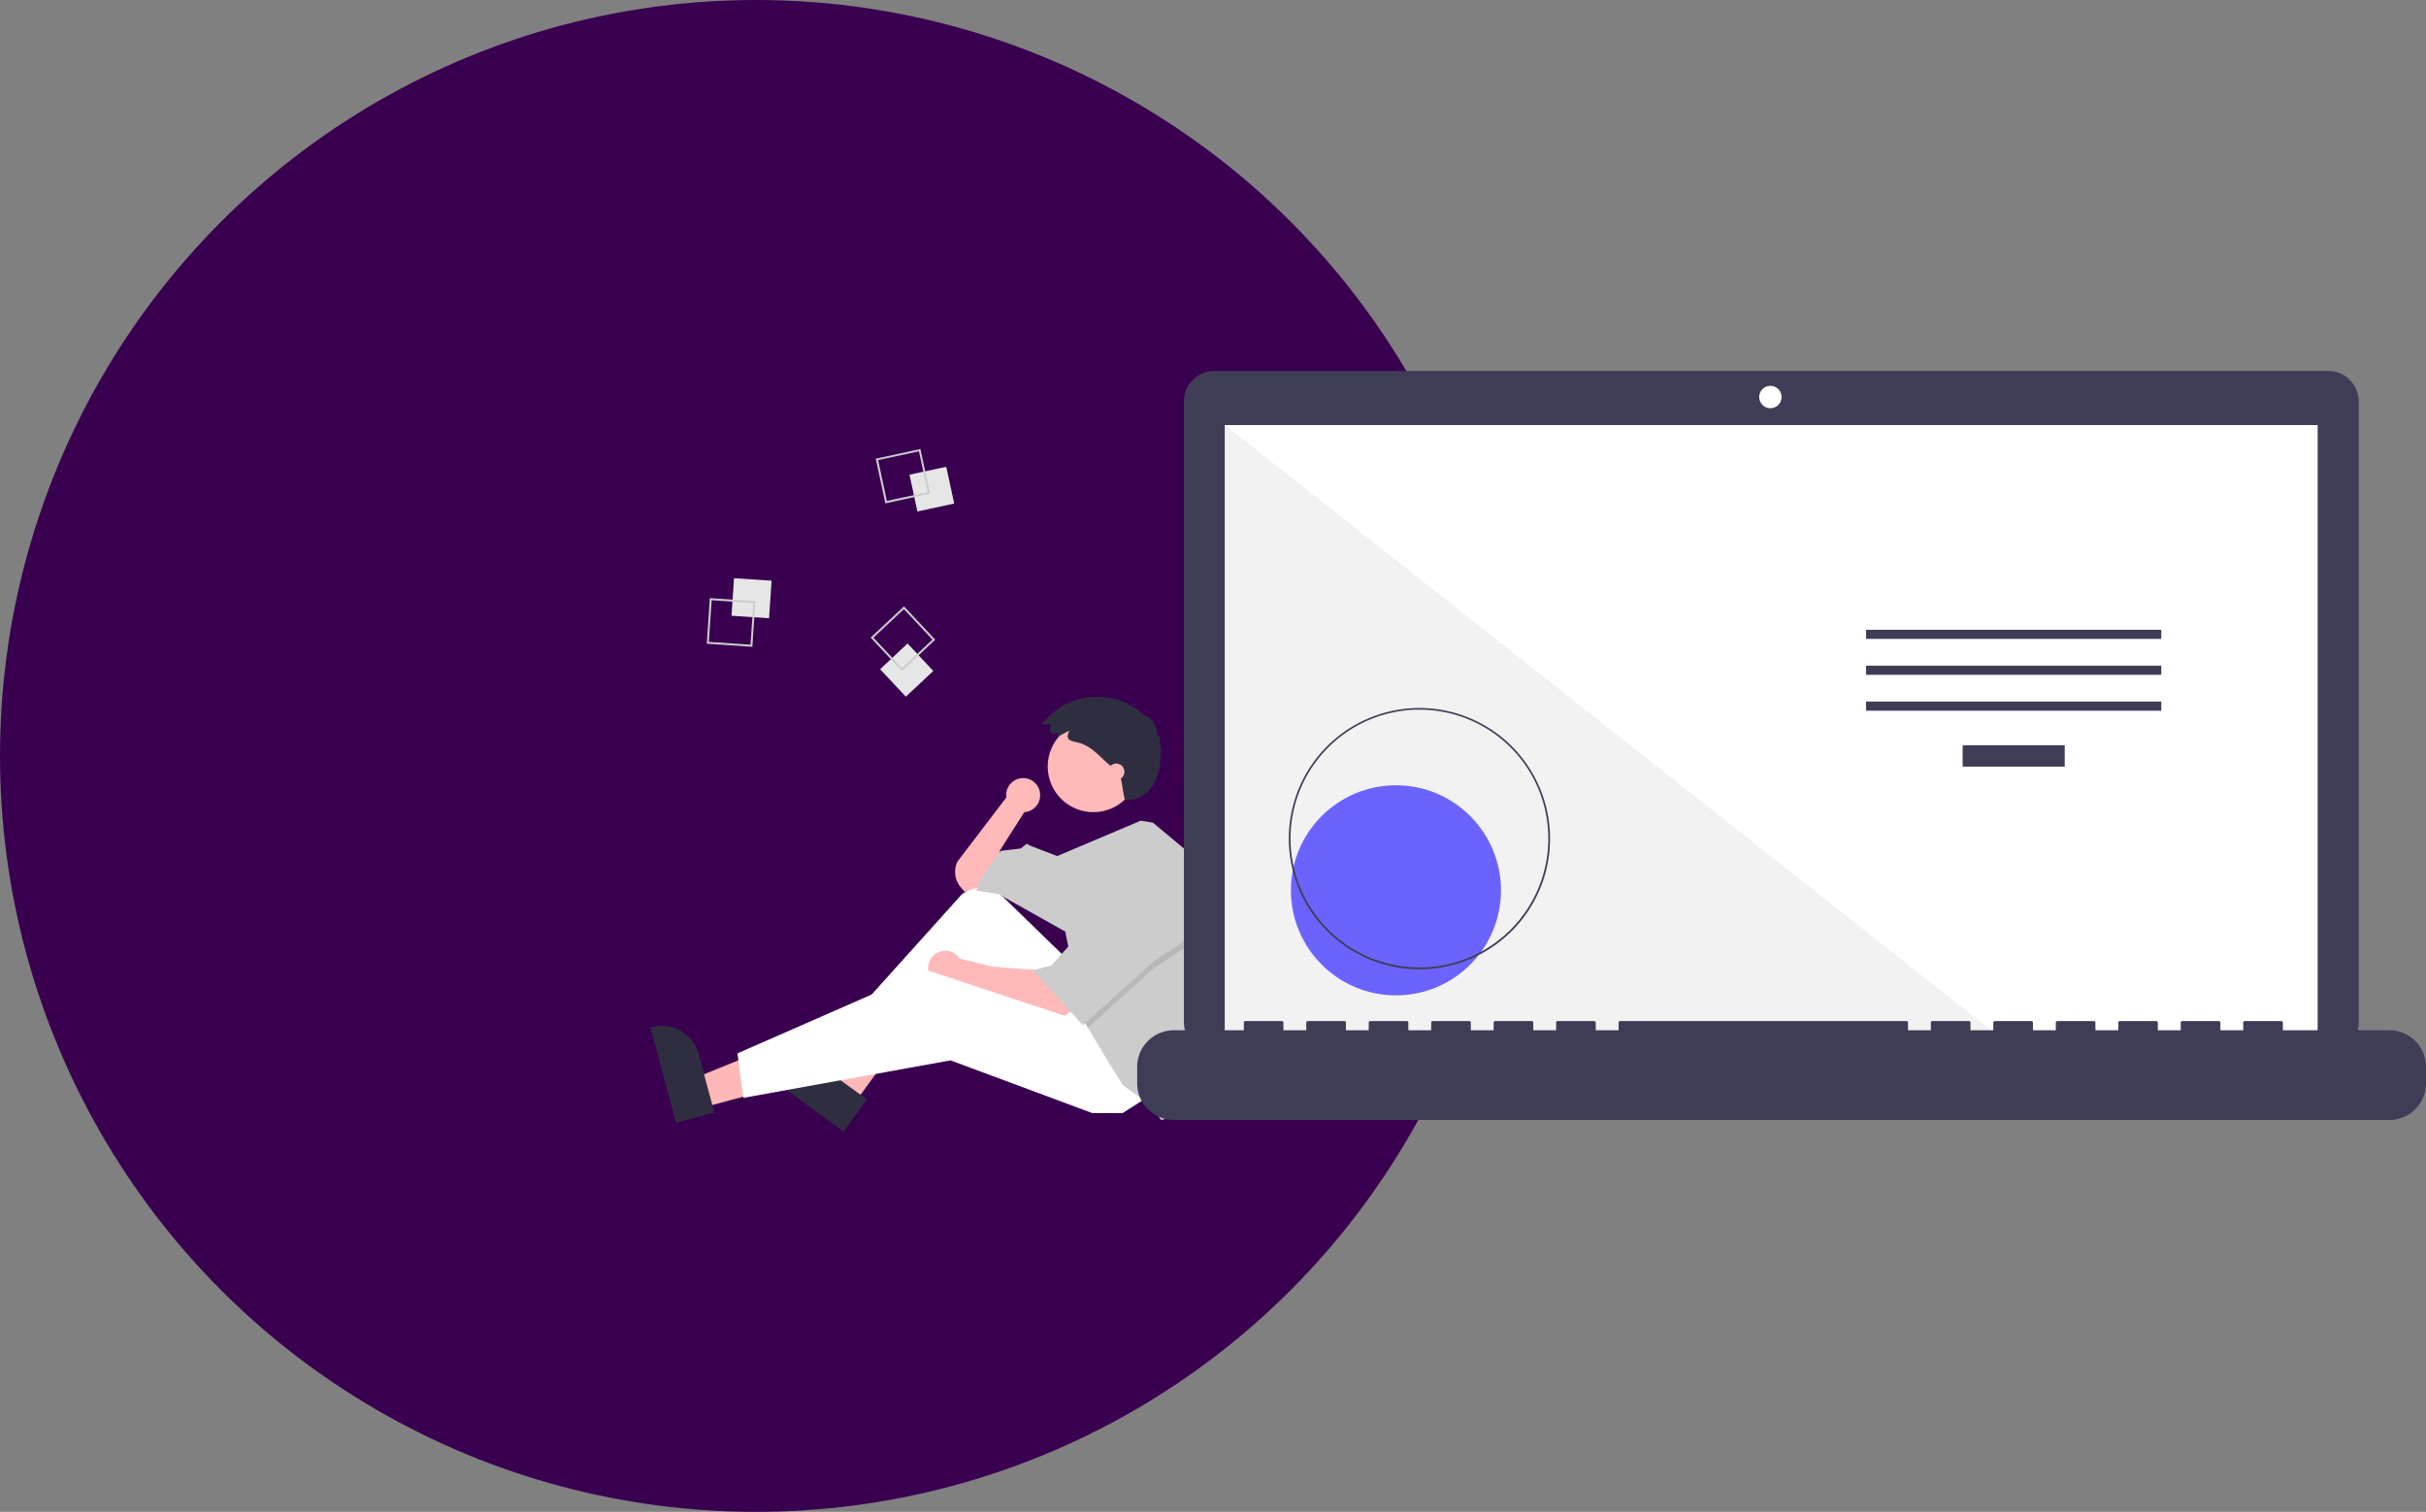 <svg xmlns="http://www.w3.org/2000/svg" viewBox="0 0 1392.95 868"><rect x="0" y="0" width="1392.95" height="868" fill="#808080" stroke="none"/><defs><style>.cls-1{fill:#390050;}.cls-2{fill:#ffb9b9;}.cls-3{fill:#ffb8b8;}.cls-4{fill:#2f2e41;}.cls-5{fill:#fff;}.cls-6{fill:#ccc;}.cls-7{opacity:0.1;isolation:isolate;}.cls-8{fill:#e6e6e6;}.cls-9{fill:#3f3d56;}.cls-10{fill:#f2f2f2;}.cls-11{fill:#6c63ff;}</style></defs><g id="Layer_2" data-name="Layer 2"><g id="Layer_2-2" data-name="Layer 2"><circle class="cls-1" cx="434" cy="434" r="434"/></g><g id="Layer_1-2" data-name="Layer 1"><path class="cls-2" d="M597.23,456.55a9.75,9.75,0,1,0-19.5-.14,9.59,9.59,0,0,0,.1,1.42l-28,36.69a13.58,13.58,0,0,0,1.84,14.91l2.2,2.57,10.08-2,11.43-10.08L574,488.47l14.12-22.19h0A9.74,9.74,0,0,0,597.23,456.55Z"/><polygon class="cls-3" points="403.51 635.9 398.93 618.92 462.26 593.2 469.01 618.27 403.51 635.9"/><path class="cls-4" d="M388.21,644.67l-14.75-54.76.7-.19a22.07,22.07,0,0,1,27,15.57h0l9,33.44Z"/><polygon class="cls-3" points="490.74 633.19 476.52 622.85 509.65 563.06 530.64 578.32 490.74 633.19"/><path class="cls-4" d="M484.34,649.62l-45.86-33.36.42-.58a22.07,22.07,0,0,1,30.83-4.87h0l28,20.37Z"/><path class="cls-5" d="M611.66,549.64l-35.8-34.77a18.08,18.08,0,0,0-23.67-1.33l-67.58,75.09,6.05,9.41,64.53-43.7,43.69,57.14,41.68-20.83Z"/><path class="cls-2" d="M596.2,557,570,555l-19-4.61a9.8,9.8,0,1,0-1.85,12.66h0l11.43,4.71,49.07,16.8,6.05-4.7Z"/><polygon class="cls-5" points="659.38 629.63 644.6 639.04 627.12 639.04 545.78 608.79 426.8 630.31 423.44 604.76 532.34 557.03 627.79 588.63 659.38 629.63"/><circle class="cls-2" cx="627.79" cy="440.07" r="26.22"/><path class="cls-6" d="M695.62,544.74a150.76,150.76,0,0,1-7.38,46.59l-2,6-9.41,43-10.08,2.69-7.4-9.41L644.6,622.91l-10.76-17.48-9.22-15.36-2.88-4.8-10.08-50.42-38.32-21.51-12.77-2,2.69-7.39,11.43-15.46,11.42-1.35,3.36-2.69,2.69,1.35L607,491.49l48-20.31,7,1.15,24.2,20.17A150.23,150.23,0,0,1,695.62,544.74Z"/><polygon class="cls-7" points="688.29 538.88 662.75 555.69 624.62 590.07 621.74 585.27 613.67 544.93 615.69 544.93 636.53 506.62 688.29 538.88"/><polygon class="cls-6" points="636.53 502.58 615.69 540.9 603.59 554.35 592.84 557.03 621.74 588.63 662.75 551.66 688.29 534.85 636.53 502.58"/><path class="cls-4" d="M607.4,420.57l-2.84,1.1a4,4,0,0,1-1.06-5.51h0l0-.07-5.25-.24a39.63,39.63,0,0,1,55.49-7.9,39.23,39.23,0,0,1,3.68,3.13c.24-.82,2.84.78,3.91,2.4.35-1.34,2.8,5.14,3.66,9.71.4-1.52,1.94.94.59,3.3.86-.13,1.24,2.06.58,3.28.93-.44.78,2.16-.24,3.91,1.34-.12-.11,27.33-20.11,25.33-1.39-6.4-1-6-2.64-14.23-.76-.81-1.6-1.55-2.43-2.28l-4.51-4c-5.25-4.63-10-10.34-17-12.08-4.8-1.19-7.84-1.45-5.22-6.87-2.36,1-4.57,2.46-7,3.37A23.47,23.47,0,0,0,607.4,420.57Z"/><circle class="cls-2" cx="640.9" cy="443.09" r="4.71"/><rect class="cls-8" x="420.72" y="332.65" width="21.61" height="21.61" transform="translate(60.15 751.21) rotate(-86.19)"/><path class="cls-6" d="M407.55,343.41l26.18,1.74L432,371.33l-26.18-1.74Zm25,2.8-23.91-1.59L407,368.53l23.91,1.59Z"/><rect class="cls-8" x="524.22" y="270.05" width="21.61" height="21.61" transform="translate(-47.06 118.66) rotate(-12.13)"/><path class="cls-6" d="M528.49,257.79,534,283.44,508.34,289l-5.51-25.65Zm4.15,24.77-5-23.42-23.42,5,5,23.43Z"/><rect class="cls-8" x="509.81" y="373.95" width="21.61" height="21.61" transform="translate(-122.38 459.85) rotate(-43.13)"/><path class="cls-6" d="M537,367.27l-19.15,17.94-17.94-19.15,19.15-17.94Zm-19.1,16.33,17.49-16.38L519,349.73l-17.49,16.38Z"/><path class="cls-9" d="M1336.74,212.94H697.36a17.59,17.59,0,0,0-17.6,17.59h0V586.79a17.59,17.59,0,0,0,17.6,17.59h639.38a17.59,17.59,0,0,0,17.6-17.59V230.53a17.59,17.59,0,0,0-17.6-17.59Z"/><rect class="cls-5" x="703.35" y="244.04" width="627.39" height="353.91"/><circle class="cls-5" cx="1016.51" cy="227.95" r="6.43"/><polygon class="cls-10" points="1151.32 597.95 703.36 597.95 703.36 244.04 1151.32 597.95"/><circle class="cls-11" cx="801.52" cy="511.16" r="60.31"/><path class="cls-9" d="M815,556.49a75,75,0,1,1,75-75,75,75,0,0,1-75,75Zm0-149.06a74,74,0,1,0,74,74,74,74,0,0,0-74-74Z"/><rect class="cls-9" x="1126.9" y="427.9" width="58.61" height="12.25"/><rect class="cls-9" x="1071.46" y="361.56" width="169.5" height="5.25"/><rect class="cls-9" x="1071.46" y="382.18" width="169.5" height="5.25"/><rect class="cls-9" x="1071.46" y="402.8" width="169.5" height="5.25"/><path class="cls-9" d="M1372,591.51h-61.23V587.1a.87.87,0,0,0-.88-.87h-21a.88.88,0,0,0-.88.87h0v4.41h-13.12V587.1a.87.87,0,0,0-.87-.87h-21a.87.87,0,0,0-.88.87h0v4.41H1239V587.1a.87.87,0,0,0-.87-.87h-21a.87.87,0,0,0-.87.87h0v4.41h-13.12V587.1a.87.87,0,0,0-.88-.87h-21a.87.87,0,0,0-.87.87h0v4.41h-13.12V587.1a.88.88,0,0,0-.88-.87h-21a.87.87,0,0,0-.88.87h0v4.41h-13.12V587.1a.87.87,0,0,0-.87-.87h-21a.87.87,0,0,0-.87.87h0v4.41h-13.12V587.1a.87.87,0,0,0-.88-.87H930.23a.87.87,0,0,0-.87.87h0v4.41H916.24V587.1a.88.88,0,0,0-.88-.87h-21a.87.87,0,0,0-.88.87h0v4.41H880.37V587.1a.87.87,0,0,0-.87-.87h-21a.87.87,0,0,0-.87.87h0v4.41H844.51V587.1a.87.87,0,0,0-.88-.87h-21a.87.87,0,0,0-.87.87h0v4.41H808.65V587.1a.88.88,0,0,0-.88-.87h-21a.88.88,0,0,0-.88.87h0v4.41H772.78V587.1a.87.87,0,0,0-.87-.87h-21a.87.87,0,0,0-.88.87v4.41H736.92V587.1a.87.87,0,0,0-.87-.87h-21a.87.87,0,0,0-.87.87h0v4.41H673.94a21,21,0,0,0-21,21V622a21,21,0,0,0,21,21h698a21,21,0,0,0,21-21v-9.49a21,21,0,0,0-21-21Z"/></g></g></svg>
